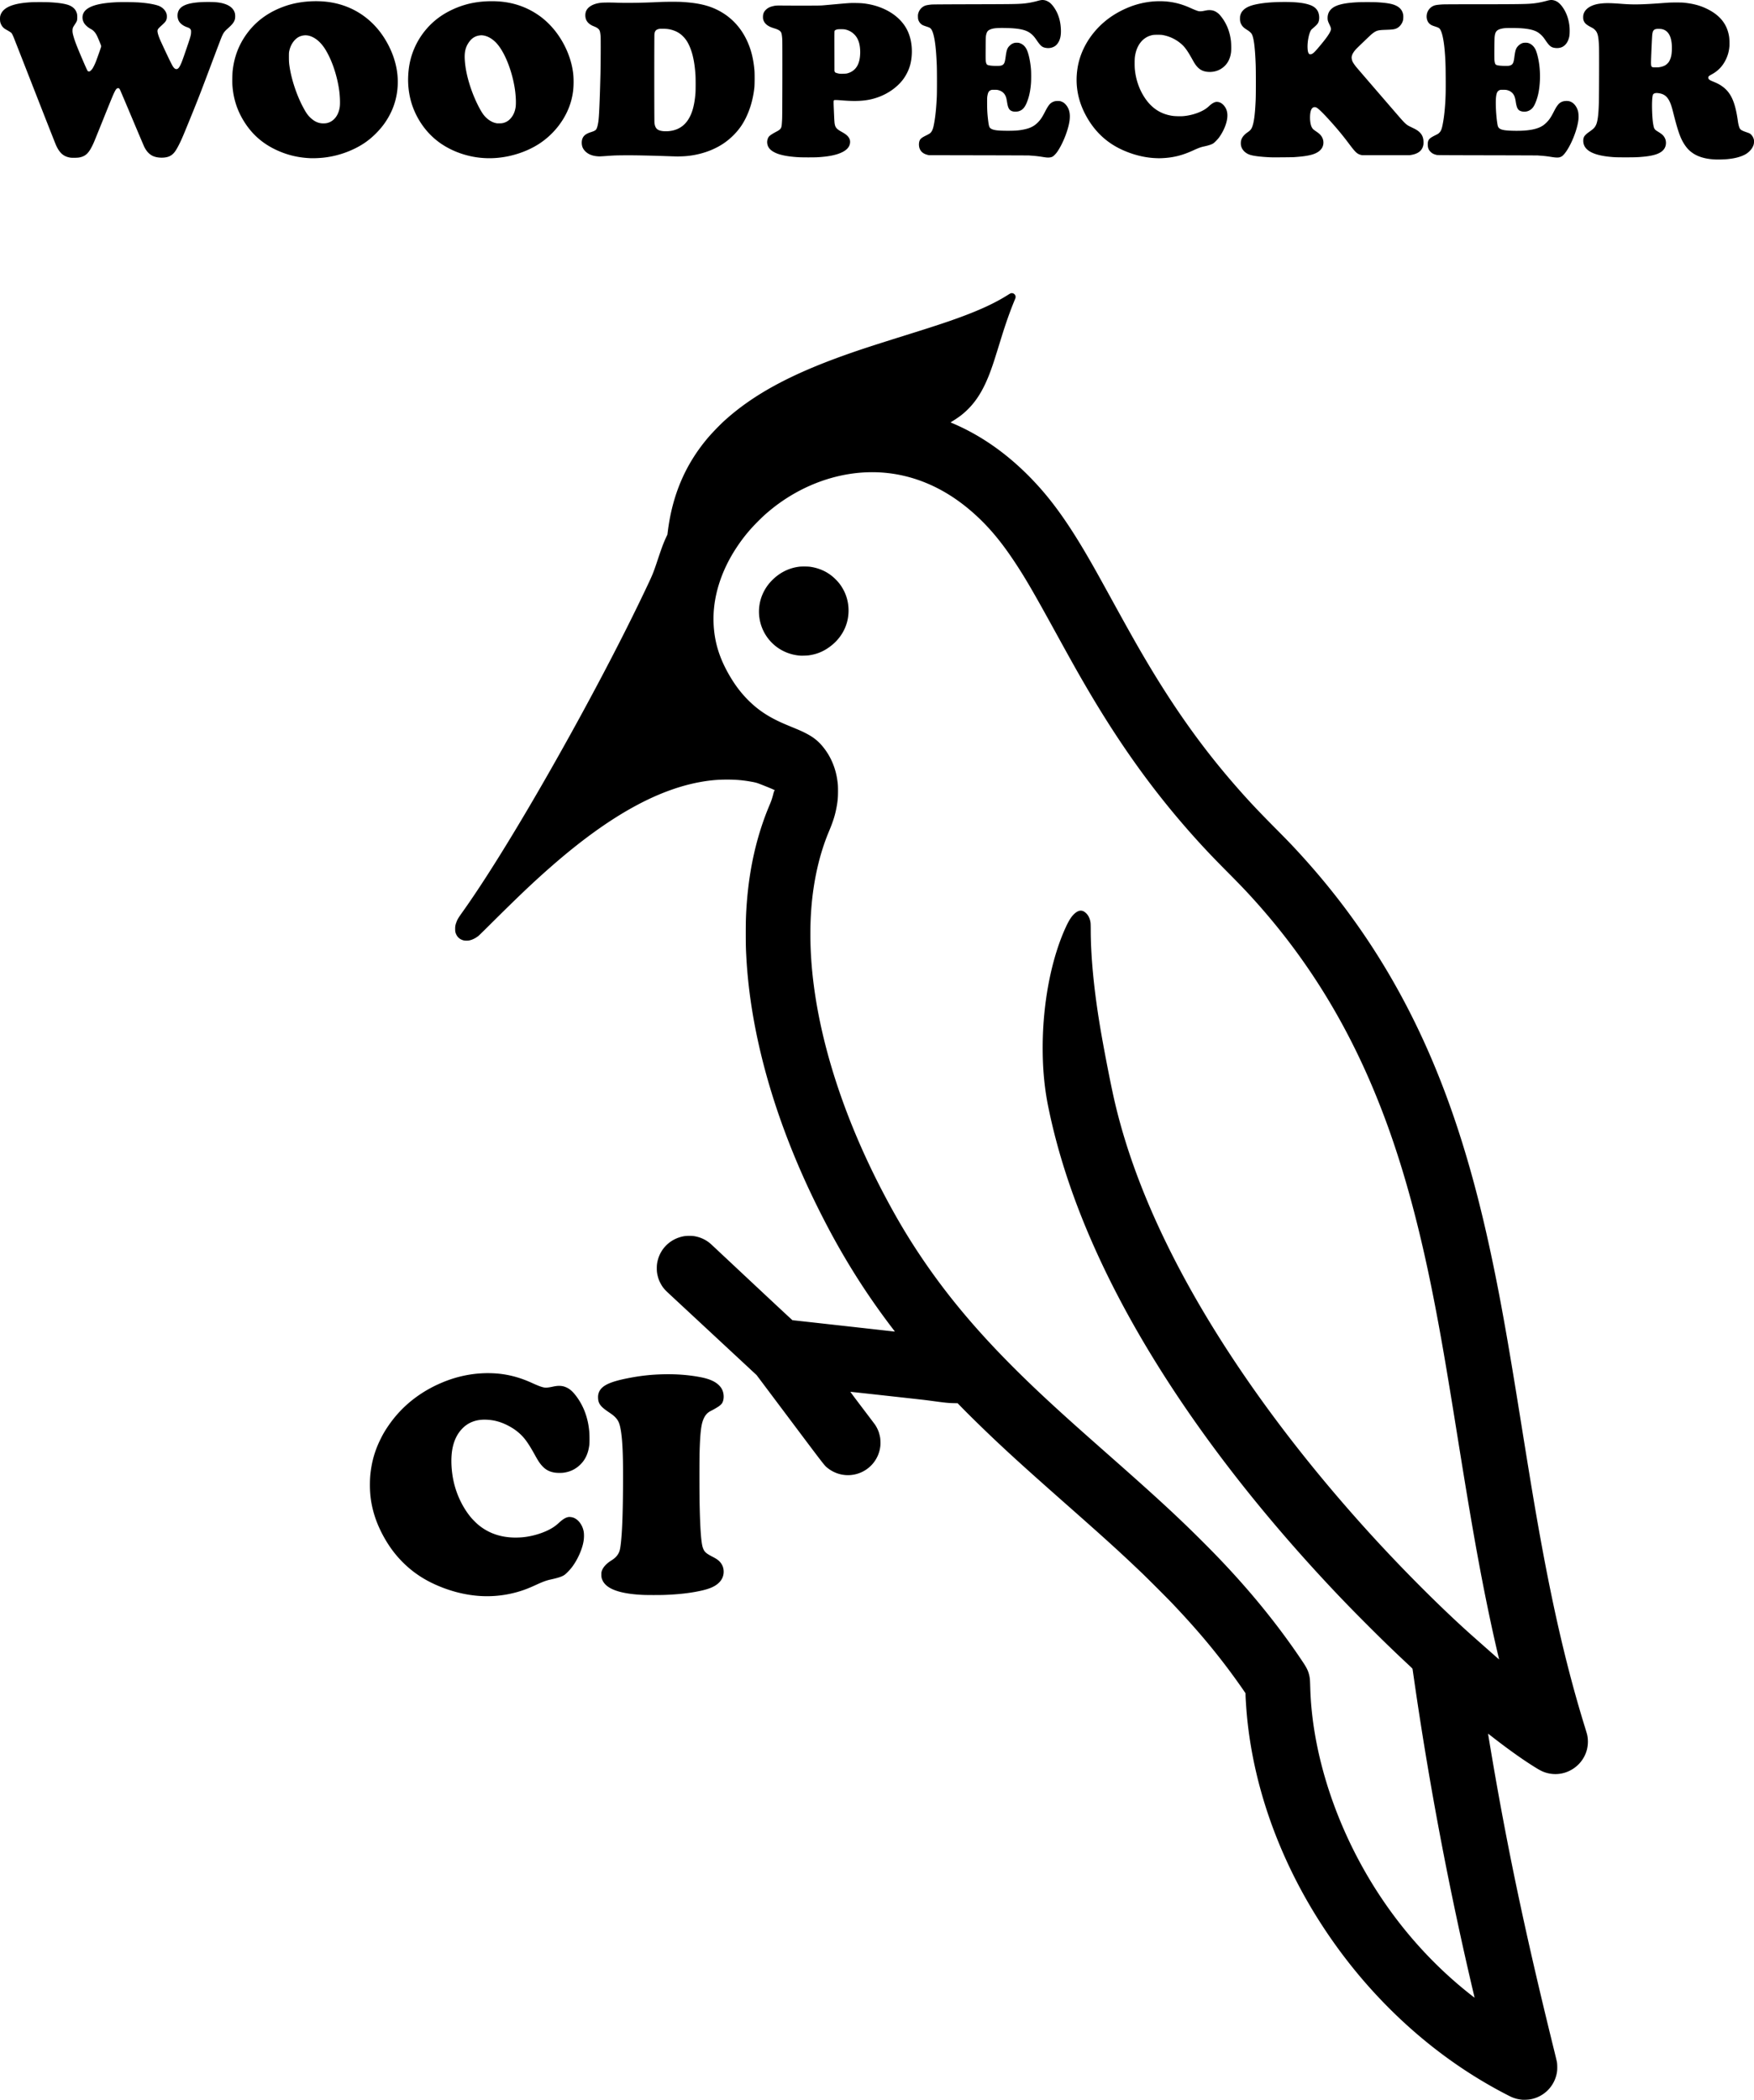 <svg xmlns="http://www.w3.org/2000/svg" width="3779.528" height="4522.846" viewBox="0 0 16251.968 4187.82"><path d="M14105.066 11817.77c-32.777-3.722-51-7.444-73.219-14.997-21.144-7.168-30.6-11.413-67.044-30.131-456.627-234.654-872.179-554.437-1235.959-951.16-292.491-318.955-546.249-687.257-739.001-1072.484-241.876-483.478-390.051-989.396-436.53-1490.627-5.817-62.854-12.681-167.94-12.681-194.654v-10.75l-8.822-13.068c-43.143-63.902-117.547-167.059-173.647-240.664-150.022-196.997-297.122-368.522-494.257-576.298-48.464-51.082-231.236-233.827-288.576-288.548-198.706-189.554-326.206-305.31-690.068-626.443-336.764-297.232-498.034-442.733-662.253-597.469-100.76-94.942-234.434-225.419-305.999-298.666l-43.915-44.962-36.775-.827c-47.554-1.02-78.291-4.053-176.376-17.368-76.638-10.365-95.935-12.68-196.501-23.818l-335.992-37.16c-135.329-14.943-246.894-27.017-247.942-26.824-1.213.275 39.477 54.914 111.097 149.277 62.164 81.876 115.452 152.448 118.374 156.804a323.918 323.918 0 0 1 31.565 62.165c4.66 12.405 12.02 40.717 14.611 56.237 2.922 17.368 3.97 55.273 2.095 74.763a301.395 301.395 0 0 1-225.584 263.325 300.871 300.871 0 0 1-182.276-10.42 310.906 310.906 0 0 1-82.675-47.61c-28.477-22.964-21.916-14.5-349.555-450.893l-306.633-408.357-265.31-246.536c-145.914-135.604-328.438-305.17-405.572-376.79a78359.043 78359.043 0 0 1-158.402-147.377c-29.056-27.374-47.637-52.158-64.508-86.093a259.106 259.106 0 0 1-21.889-58.609c-7.112-27.705-9.124-44.107-9.152-74.1 0-28.67 1.93-45.735 8.05-70.794 28.808-118.237 123.833-205.764 245.901-226.467 20.704-3.528 64.729-4.217 85.35-1.323 62.632 8.711 118.705 34.818 164.246 76.445 6.258 5.734 71.18 66.437 144.233 134.832 439.232 411.444 607.504 568.303 609.516 568.303 2.095 0 500.24 55.383 820.738 91.248 70.215 7.857 127.803 14.197 127.941 14.06.138-.08-5.43-7.609-12.405-16.679-224.179-291.8-417.675-592.038-593.528-920.945a8512.828 8512.828 0 0 1-194.543-389.694c-341.92-735.858-539.22-1468.959-575.884-2139.675-4.466-81.655-5.293-116.417-5.32-221.642 0-123.31 2.122-184.702 9.951-286.481 25.61-332.16 95.852-631.79 212.463-906.197 13.894-32.64 22.136-57.065 31.482-93.123 7.856-30.242 9.924-35.672 14.39-37.299 2.784-1.047 2.757-1.13-1.048-3.115-19.297-9.952-51.689-23.46-130.532-54.418-35.23-13.839-48.904-17.45-97.699-25.803-71.896-12.323-134.06-17.423-212.214-17.395-65.17 0-119.091 3.446-178.14 11.385-438.048 58.774-911.932 319.314-1464.163 804.97-163.503 143.791-293.042 267.073-572.962 545.311-44.384 44.136-84.605 83.226-89.319 86.865-27.622 21.31-55.769 35.121-83.364 40.938-15.989 3.363-40.8 3.06-54.914-.69-29.773-7.884-52.433-25.968-65.445-52.267-8.822-17.809-11.055-28.45-11.165-53.04-.11-23.79 1.654-34.652 9.235-56.403 10.752-30.848 18.47-43.942 61.035-103.709 187.9-263.682 436.227-660.323 714.52-1141.292 382.499-661.067 758.74-1371.48 1008.335-1904.139 38.925-83.033 46.672-102.91 85.321-218.996 36.114-108.367 52.71-152.448 77.272-205.102l11.11-23.818 3.335-26.96c41.682-336.269 160.443-616.271 365.131-860.932 40.91-48.878 118.347-129.154 165.487-171.498 264.62-237.851 605.05-422.609 1109.535-602.183 146.494-52.158 252.876-86.782 619.275-201.573 199.726-62.578 312.836-99.794 418.805-137.948 206.783-74.432 354.131-142.413 474.16-218.775 11.33-7.223 23.019-13.784 25.969-14.583 22.136-5.982 44.356 11.027 44.356 33.908 0 6.423-1.158 10.751-6.037 22.495-44.743 108.01-83.53 217.121-126.287 355.29-62 200.332-71.868 231.18-92.572 289.127-73.88 206.976-156.748 333.373-283.007 431.761a998.769 998.769 0 0 1-72.31 49.318c-6.56 3.887-14.224 8.74-17.064 10.752l-5.155 3.721 5.155 2.123c289.734 120.414 556.036 312.477 795.211 573.568 156.473 170.808 299.851 374.035 468.647 664.183 58.58 100.759 90.476 157.74 213.73 381.754 190.078 345.558 265.392 478.543 364.166 643.093 254.42 423.767 506.469 773.02 799.318 1107.55 115.508 131.993 202.07 223.986 365.82 389.032 108.451 109.278 148.754 151.153 217.701 226.301 588.041 640.723 1024.13 1353.838 1343.995 2197.87 168.382 444.332 307.708 931.091 430.962 1505.844 66.989 312.422 126.673 633.363 201.298 1082.41 28.064 168.932 38.429 232.751 85.349 524.663 83.805 521.631 124.798 766.237 172.103 1027.245 127.004 700.82 255.826 1247.593 415.442 1762.801 9.014 29.111 17.56 58.002 18.966 64.177 13.095 56.982 8.546 120.084-12.571 173.675-27.953 71.096-79.807 127.417-148.891 161.738-70.573 35.038-151.346 40.717-226.991 15.88-22.66-7.444-44.356-17.92-73.825-35.618-110.298-66.355-257.122-169.816-412.575-290.782-23.267-18.11-42.454-32.75-42.647-32.529-.744.8 42.371 256.928 64.315 382.112 142.8 814.536 303.738 1563.736 549.557 2558.48 12.047 48.795 22.881 94.308 24.039 101.228 3.363 19.628 4.025 63.074 1.323 84.494a302.387 302.387 0 0 1-207.913 250.257c-28.946 9.263-53.095 13.15-85.928 13.867-13.095.275-25.914.275-28.45-.03zm-450.728-982.422a33455.554 33455.554 0 0 1-552.341-2911.756 20742.466 20742.466 0 0 0-13.866-95.549c-.607-3.474-6.231-9.4-30.132-31.73-145.363-135.908-236.694-224.206-380.844-368.219-164.798-164.632-286.067-290.423-428.674-444.663-924.088-999.458-1637.865-2028.523-2081.645-3001.102-215.881-473.113-367.557-929.63-456.766-1374.844-21.64-107.982-36.637-226.908-43.777-347.35-6.974-117.162-6.947-250.312.055-371.83 19.932-345.971 93.096-675.099 205.02-922.296 34.872-76.996 61.778-117.272 95.19-142.551 35.617-26.934 65.555-25.445 97.12 4.769 22.33 21.42 37.161 54.032 41.076 90.531.827 7.499 1.488 32.805 1.488 56.238 0 250.257 28.808 553.554 84.687 892.138 31.29 189.526 95.935 524.14 131.828 682.129 114.047 502.195 315.592 1025.288 608.221 1578.622 417.343 789.173 1017.211 1623.392 1743.613 2424.833 321.409 354.627 692.853 725.575 984.572 983.33l140.235 123.944a11775.023 11775.023 0 0 0 90.835 79.918c.11-.138-2.398-11.248-5.596-24.728-56.375-236.887-117.051-525.243-171.8-816.438-60.318-320.692-117.272-655.94-216.57-1274.939-95.053-592.59-148.396-900.629-212.435-1227.303-120.415-613.9-257.728-1130.679-421.038-1584.577-296.212-823.109-699.028-1505.624-1245.332-2109.902-75.81-83.833-125.818-136.073-251.498-262.663-135.797-136.734-223.572-229.802-329.596-349.334-356.861-402.347-663.245-830.001-967.562-1350.53-84.274-144.178-137.01-238.127-293.043-521.852-207.748-377.674-280.085-501.562-382.884-655.664-135.411-202.98-260.705-346.743-414.339-475.4-318.018-266.385-686.43-380.983-1068.21-332.271-275.592 35.148-546.718 154.35-772.11 339.438-43.86 36.003-77.52 66.989-123.75 113.798-73.054 74.019-128.52 141.89-185.253 226.743-150.243 224.62-226.33 470.797-217.645 703.962 6.616 178.03 54.749 332.932 156.197 502.83 50.283 84.274 105.473 155.315 170.174 219.051 95.025 93.62 195.646 158.182 343.876 220.65 13.811 5.79 45.349 18.911 70.104 29.139 58.388 24.094 81.048 34.239 113.578 50.917 79.008 40.441 127.83 81.71 179.133 151.345 59.27 80.415 98.692 178.637 113.385 282.291 5.79 40.745 6.699 55.3 6.671 103.874-.055 60.235-3.418 95.797-14.61 154.157-13.784 72.034-31.813 128.547-70.297 220.32-86.48 206.039-142.11 449.266-162.4 709.916-11.303 145.253-11.744 306.495-1.296 466.442 44.19 675.099 282.897 1443.211 683.563 2199.523 111.84 211.112 215.494 385.09 336.516 564.72 306.109 454.421 668.18 862.613 1198.908 1351.714 146.52 135.026 251.195 228.645 582.886 521.301 397.413 350.658 586.636 525.132 803.867 741.013 161.545 160.553 284.248 290.7 414.945 440.004 199.23 227.597 382.719 466.662 538.503 701.51 35.231 53.094 48.381 82.067 57.533 126.837 4.246 20.813 5.624 39.752 7.278 101.283 16.54 616.794 239.864 1300.604 616.077 1886.44 217.232 338.335 482.32 639.62 784.542 891.807 44.66 37.271 120.829 97.782 121.821 96.789.221-.22-3.446-16.761-8.16-36.775zM7416.1-1557.543c-115.066-8.133-219.464-61.53-291.057-148.864a407.833 407.833 0 0 1-73.247-382.912 417.454 417.454 0 0 1 93.592-157.741c72.86-76.638 160.635-121.959 260.126-134.309 21.282-2.646 81.324-2.205 101.228.717 95.521 14.114 174.612 53.646 238.9 119.477 29.662 30.38 46.864 53.481 67.347 90.311 45.128 81.297 60.207 180.54 41.765 275.068-17.947 92.13-67.844 175.081-142.91 237.687-67.458 56.237-137.341 87.25-220.98 98.085-15.549 2.012-60.346 3.5-74.764 2.48zm-2943.542 8710.79c-156.032-6.175-318.128-48.078-469.75-121.407-130.2-62.992-241.049-149.719-334.089-261.45-86.369-103.68-161.793-243.007-200.25-369.845-28.395-93.646-40.91-177.81-40.993-275.895-.055-59.82 3.419-105.115 12.268-159.45 15.658-96.21 44.025-182.772 89.318-272.587a871.104 871.104 0 0 1 59.518-102.55c70.022-105.75 155.15-196.226 254.889-270.879 75.893-56.789 157.327-103.433 247.997-141.972 150.6-64.039 306.715-93.784 464.511-88.519 128.795 4.273 245.985 32.392 370.452 88.877 54.142 24.591 79.504 34.57 103.433 40.718 24.535 6.34 43.694 5.127 96.32-5.983 54.033-11.44 90.78-8.132 129.567 11.58 23.708 12.101 45.873 30.847 67.623 57.201 55.19 66.906 94.557 145.088 117.024 232.421 9.4 36.582 15.135 69.994 19.463 113.606 2.922 29.552 3.363 103.323.717 125.046-9.594 78.76-36.996 138.03-85.294 184.51-43.17 41.515-94.419 65.94-154.378 73.576-23.708 3.033-63.984 2.151-86.065-1.819-44.798-8.105-76.941-25.087-107.238-56.624-22.605-23.57-39.339-47.912-65.61-95.383-57.12-103.268-88.712-150.408-127.445-190.133-36.775-37.712-79.063-68.229-131.083-94.584-66.989-33.935-128.189-50.062-199.809-52.654-88.491-3.142-161.545 23.433-217.01 78.981-47.417 47.471-78.513 109.167-93.868 186.33-16.954 85.154-12.846 202.785 10.696 307.872 27.595 123.144 84.412 240.995 160.112 332.132 14.721 17.726 51.33 54.281 69.029 68.92 107.844 89.042 240.94 127.443 400.527 115.562 102.028-7.609 220.016-45.1 293.098-93.15 19.93-13.095 31.62-22.33 52.791-41.683 37.905-34.624 64.536-50.31 90.973-53.508 8.27-1.02 25.527.91 36.857 4.108 47.968 13.508 90.118 67.595 101.366 130.09 4.356 24.26 3.75 61.2-1.571 92.627-12.516 74.074-55.935 170.532-106.824 237.411-19.931 26.19-49.594 57.092-67.733 70.573-21.806 16.21-57.782 28.34-132.49 44.66-37.05 8.104-72.281 21.116-133.481 49.317-69.47 32.006-115.976 49.732-173.041 65.914a1031.436 1031.436 0 0 1-320.527 38.043zm1489.304-11.137c-216.046-9.649-340.899-53.757-378.39-133.73-9.401-20.069-11.303-29.166-11.303-54.032 0-19.215.358-23.047 3.087-31.786 11.137-35.617 41.627-69.69 88.878-99.325 28.036-17.616 45.679-33.632 58.856-53.426 17.312-25.996 23.157-47.002 29.718-106.603 11.992-108.864 17.67-253.538 19.848-504.429 2.426-278.1-3.17-434.353-19.104-533.706-10.972-68.202-22.192-96.238-50.696-126.562-13.398-14.28-29.332-26.96-57.892-46.148-67.54-45.32-90.421-69.69-99.96-106.41-3.97-15.3-4.851-42.592-1.93-58.223 14.005-74.156 85.405-114.846 264.731-150.877 126.093-25.362 229.223-36.582 353.966-38.567 115.508-1.847 223.103 6.892 327.226 26.631 79.118 14.996 133.784 38.208 169.153 71.868 18.36 17.478 28.946 32.53 36.886 52.544 14.776 37.188 13.508 85.348-3.005 114.46-6.34 11.192-19.738 23.652-38.732 36.085a847.093 847.093 0 0 1-68.175 38.733c-33.825 17.01-55.272 43.088-71.51 86.92-18.47 49.842-27.016 132.82-31.62 306.026-1.681 63.13-1.681 343.656 0 438.653 4.384 248.328 14.225 388.564 30.545 434.85 13.646 38.704 27.623 51.468 94.088 85.927 34.68 17.974 52.957 31.317 67.816 49.456 19.132 23.377 28.725 47.72 30.655 77.685 2.646 41.462-12.157 79.725-42.454 109.636-34.735 34.321-82.978 56.403-162.124 74.24-99.96 22.522-208.796 35.175-346.027 40.22-40.8 1.49-157.989 1.433-192.53-.11zm9928.913-13295.34c-129.07-6.34-216.818-46.093-272.421-123.365-45.486-63.24-68.45-125.983-117.245-319.975-13.728-54.639-24.672-84.77-40.248-110.766-22.44-37.437-51.248-55.162-98.223-60.455-26.327-2.95-43.501 3.363-48.077 17.698-6.369 19.876-9.153 78.264-6.892 144.84 2.233 65.527 5.761 103.708 12.681 137.974 6.175 30.325 11.661 38.126 38.318 54.253 42.84 25.969 57.01 39.311 68.892 65.06 13.645 29.607 10.889 68.367-6.81 95.052-27.981 42.206-87.113 64.563-197.548 74.653-50.118 4.603-73.963 5.403-160.773 5.403-87.306 0-102.689-.552-150.188-5.403-161.49-16.458-242.29-65.61-242.318-147.431 0-16.706 1.847-25.886 7.774-38.153 4.962-10.283 22.33-27.292 42.041-41.131 44.88-31.565 55.19-41.627 67.347-65.886 15.851-31.593 24.342-95.88 27.264-206.811 2.206-83.171 3.253-474.298 1.406-518.71-4.245-102.413-12.13-133.26-41.02-160.414-8.546-8.023-13.949-11.579-31.344-20.676-46.562-24.342-61.255-37.795-70.987-65.004-4.135-11.661-4.714-37.106-1.13-52.103 12.791-53.48 69.966-91.303 154.295-102 51.855-6.615 94.805-6.036 210.395 2.758 95.852 7.277 180.429 5.789 343.38-6.12 29.47-2.15 64.315-4.66 77.409-5.569 30.959-2.205 121.931-2.205 142.91-.028 91.689 9.456 156.17 26.961 222.8 60.428 117.024 58.829 181.394 141.42 198.789 255.054 3.501 22.88 4.797 68.478 2.591 91.882-4.272 45.542-14.39 81.876-33.825 121.573-29.387 59.959-71.179 103.433-130.339 135.576-27.071 14.721-32.584 20.262-31.482 31.73 1.296 13.26 11.634 21.255 44.66 34.487 39.642 15.907 63.956 28.946 89.649 48.05 76.913 57.23 115.342 143.848 139.326 313.828 5.155 36.582 12.047 62.358 20.069 75.039 7.112 11.22 23.68 20.041 61.668 32.833 12.571 4.245 25.473 9.235 28.698 11.137 14.611 8.546 29.525 28.477 35.92 47.912 3.391 10.366 3.832 13.564 3.777 27.595-.06 18.691-2.95 30.793-11.33 47.416-7.691 15.245-14.804 25.142-27.595 38.43a172.572 172.572 0 0 1-51 37.133c-40.8 20.124-91.772 32.915-155.48 39.09-31.979 3.115-86.286 4.577-115.784 3.115zm-520.666-853.985c22.633-2.756 44.218-9.566 60.869-19.214 4.852-2.812 13.453-9.924 19.821-16.348 9.097-9.18 12.543-13.921 18.029-24.617 16.017-31.207 22.164-63.709 22.137-117.107 0-31.702-1.296-46.92-5.955-71.317-9.097-47.636-30.186-80.69-61.2-95.935-15.823-7.774-26.74-10.2-49.263-11.027-46.919-1.654-60.097 9.015-65.252 52.82-2.674 22.66-12.267 239.671-11.633 263.076 1.047 38.18 3.666 40.772 41.351 40.937 10.944.055 24.921-.523 31.096-1.268zm-12492.741 842.13c-121.959-4.796-232.339-33.025-338.722-86.589-109.442-55.134-195.811-131.055-263.214-231.51-72.998-108.727-112.695-224.814-121.93-356.503-2.04-29.167-.91-105.363 1.984-132.434 14.335-133.923 58.884-248.714 137.12-353.305 88.768-118.678 211.25-203.613 366.07-253.84 118.76-38.513 268.313-50.09 396.695-30.656 213.813 32.364 393.222 151.428 509.391 338.087 66.493 106.88 106.88 221.974 117.823 335.772 11.91 123.64-10.448 247.39-64.122 354.958-35.534 71.262-78.015 129.816-136.927 188.617-58.664 58.553-118.044 100.814-194.626 138.388a870.194 870.194 0 0 1-281.188 83.116c-38.843 4.687-94.391 7.25-128.327 5.9zm145.749-324c66.079-11.578 113.716-69.276 125.018-151.372 4.246-30.959 2.095-96.486-4.852-148.727-14.776-110.628-50.476-230.96-95.934-323.2-26.52-53.812-51.552-91.8-79.89-121.408-47.141-49.207-102.552-74.376-150.933-68.587-32.777 3.942-58.25 16.182-81.158 39.008-27.292 27.181-46.948 65.17-55.41 106.989-2.758 13.618-3.033 18.332-2.978 55.245.055 41.627 1.35 58.719 7.305 96.596 18.388 116.942 66.576 259.934 123.227 365.876 28.036 52.378 41.296 71.758 65.114 95.273 38.567 38.07 77.327 55.906 122.041 56.155 9.787.055 22.192-.745 28.45-1.847zm1472.598 323.367c-142.69-6.258-285.764-52.185-401.603-128.85-112.034-74.157-200.498-181.753-255.826-311.182-42.73-99.877-62.137-214.199-55.769-328.659 5.872-105.445 29.332-196.17 73.605-284.496a698.118 698.118 0 0 1 202.952-243.641c75.728-56.927 171.387-102.551 269.885-128.74 108.065-28.67 244.248-35.728 357.274-18.47 117.272 17.918 223.021 61.392 318.928 131.11 51.827 37.685 107.127 92.627 148.782 147.927 72.916 96.707 124.605 209.982 147.624 323.532 9.483 46.7 13.204 84.44 13.232 134.391 0 62.468-5.707 109.994-20.097 166.646-41.682 164.494-156.72 318.68-308.838 413.897-105.749 66.217-237.907 110.435-368.411 123.31a809.298 809.298 0 0 1-121.738 3.252zm168.051-325.765c30.241-7.912 54.198-24.149 74.735-50.558 19.987-25.693 32.227-54.97 38.457-91.993 6.561-39.146 2.619-119.588-9.373-190.105-29.221-172.159-100.18-340.127-175.191-414.615-37.41-37.188-78.788-59.187-120.029-63.818-11.247-1.268-15.934-1.158-29.111.689-43.17 6.065-74.625 26.988-101.724 67.678-28.808 43.28-38.953 87.472-35.314 153.91 4.962 90.779 28.257 192.75 69.14 302.772 27.787 74.708 67.595 156.17 97.919 200.333 29.277 42.674 72.999 75.121 115.728 85.873 15.383 3.86 16.43 3.97 40.359 3.528 18.194-.303 23.928-.937 34.404-3.694zm6039.918 325.765c-109.167-5.045-226.88-36.803-332.491-89.705-137.369-68.808-243.586-176.045-318.046-321.05-68.918-134.254-92.075-275.04-69.332-421.7 27.292-175.88 130.725-342.47 284.551-458.28 59.133-44.495 130.808-83.668 205.433-112.283 122.951-47.14 260.182-61.834 384.042-41.186 58.995 9.842 113.688 26.961 175.191 54.86 27.485 12.46 49.594 21.392 64.508 26.078 15.024 4.714 31.014 4.687 55.383-.11 34.708-6.837 37.85-7.278 52.489-7.333 26.189-.083 46.809 5.927 67.595 19.738 15.989 10.614 24.7 18.856 39.752 37.575 50.835 63.267 81.793 139.05 92.296 225.805 3.418 28.119 4.108 85.21 1.323 107.21-9.097 71.785-42.564 124.77-99.27 157.272-38.402 22.026-87.196 30.048-133.289 21.971-44.521-7.801-75.562-30.682-105.831-78.016-3.253-5.127-12.378-20.896-20.262-35.093-43.998-79.119-68.836-113.936-101.448-142.386a358.267 358.267 0 0 0-171.139-82.895c-13.674-2.481-20.593-2.895-49.622-2.895-36.664 0-46.754 1.296-70.931 9.318-66.327 21.944-115.287 82.371-133.371 164.605-6.616 29.938-7.994 45.21-7.994 87.995-.06 40.083 1.102 57.258 5.871 89.98 9.373 64.04 30.545 129.32 59.877 184.592 67.678 127.555 161.738 197.604 288.797 215.081 21.585 2.95 72.419 4.025 96.21 2.013 60.069-5.045 124.026-22.826 174.309-48.38 26.961-13.73 43.171-24.95 64.921-44.991 31.096-28.67 54.942-40.524 77.106-38.402 20.731 2.013 36.389 9.65 52.737 25.804 31.454 31.068 44.08 71.978 38.153 123.75-6.423 56.072-35.562 124.77-76.692 180.925-12.295 16.761-41.489 46.534-52.737 53.757-15.879 10.2-45.1 19.793-87.168 28.642-27.512 5.79-51.827 14.721-98.333 36.114-99.381 45.734-182.745 66.823-283.339 71.702-29.69 1.434-36.389 1.434-69.249-.083zm-10052.636-4.549c-61.861-9.98-98.057-41.406-131.717-114.405-4.88-10.586-93.178-234.764-196.198-498.226a237875.89 237875.89 0 0 0-194.13-495.553c-9.455-22.963-17.726-39.89-21.943-44.907-4.604-5.486-18.58-14.831-39.78-26.713-23.708-13.232-30.49-18.084-40.635-29.056-10.31-11.137-19.132-27.733-23.515-44.218-3.887-14.611-4.218-45.928-.634-59.546a113.743 113.743 0 0 1 28.946-50.972c43.198-43.75 124.605-67.844 254.392-75.37 30.462-1.764 137.369-1.764 172.683 0 68.974 3.419 121.159 10.145 159.753 20.566 45.376 12.267 76.28 36.278 89.457 69.58 6.506 16.43 7.994 25.28 7.994 48.105 0 31.923-1.35 35.7-25.28 71.896-15.685 23.708-17.78 29.304-18.552 49.18-.69 17.754 1.489 30.325 10.917 62.854 11.578 39.973 30.875 89.898 72.42 187.238 39.283 92.076 54.142 124.688 58.442 128.244 3.308 2.757 11.082 3.942 16.293 2.509 6.395-1.765 18.746-13.674 27.126-26.19 8.353-12.487 24.039-44.659 31.896-65.527 20.786-55.245 48.518-134.915 48.518-139.381 0-6.534-1.93-11.964-19.793-55.135-14.914-36.058-22.716-52.102-31.868-65.583-11.91-17.588-27.43-32.116-42.26-39.614-23.544-11.854-49.733-33.826-61.531-51.607-27.816-41.82-22.358-92.93 13.397-125.625 45.156-41.268 134.97-64.342 278.376-71.537 57.148-2.84 171.856-1.489 226.274 2.73 75.81 5.843 147.127 19.296 178.086 33.604 33.55 15.493 59.656 45.376 66.051 75.59 2.785 13.232 2.509 31.123-.689 43.667-4.824 18.883-12.791 28.89-48.794 61.585-26.162 23.736-32.337 31.151-34.68 41.544-2.674 11.937 1.902 33.274 13.95 65.335 8.214 21.778 11.191 28.477 47.002 105.335 37.16 79.753 63.956 134.97 75.755 155.922 10.365 18.415 21.172 29.993 30.434 32.557 16.624 4.604 28.67-4.934 43.336-34.321 12.681-25.362 20.235-45.735 59.711-161.104 35.562-104.068 40.166-120.829 40.221-147.21 0-14.336-.193-15.604-3.831-22.165-5.735-10.338-12.075-14.61-32.227-21.668-34.983-12.24-61.586-31.482-75.535-54.583-17.367-28.753-18.47-71.786-2.59-101.614 28.67-53.977 113.026-77.85 274.984-77.85 67.789 0 108.23 4.603 146.88 16.705 54.225 16.927 87.14 46.176 98.112 87.169 3.915 14.72 3.942 41.875.055 56.43-7.167 26.603-23.156 47.444-64.535 83.998-28.946 25.555-40.497 40.359-52.599 67.32-10.64 23.763-21.392 51.91-118.54 310.134-85.735 227.734-107.32 283.2-175.742 451.39-65.5 161.02-79.23 193.385-99.63 234.874-37.987 77.189-58.58 103.543-94.362 120.525-37.658 17.89-104.316 18.056-148.865.386-34.817-13.812-64.397-44.108-85.569-87.665-3.942-8.077-54.308-126.645-111.924-263.434-57.588-136.818-107.568-254.42-111.042-261.34-7.305-14.583-9.758-17.202-16.926-18.194-11.385-1.517-21.09 7.388-32.53 29.855-15.465 30.407-22.522 47.361-114.625 276.088-81.462 202.29-82.179 204-98.333 235.426-33.384 65.032-60.924 89.098-114.68 100.235-17.093 3.584-67.762 4.577-85.377 1.737zm9038.705-2.095c-5.238-.607-20.924-2.922-34.79-5.155a1022.063 1022.063 0 0 0-91.248-10.503c-12.02-.827-24.535-1.82-27.788-2.233-3.28-.414-213.786-1.158-467.765-1.654l-461.81-.938-11.495-2.839c-37.271-9.235-60.621-27.126-72.64-55.769-8.657-20.565-9.98-50.063-3.226-71.124 6.947-21.668 19.022-31.758 64.95-54.39 11.715-5.79 24.203-12.516 27.787-14.97 20.152-13.811 30.848-34.128 39.422-74.763 14.28-67.678 23.542-152.723 28.89-265.254 2.206-45.651 2.15-237.824 0-293.097-5.458-138.113-15.162-226.742-31.234-285.323-10.696-38.98-21.42-56.982-38.484-64.7a441.08 441.08 0 0 0-31.179-11.083c-13.48-4.328-26.795-9.566-31.675-12.405a84.742 84.742 0 0 1-37.932-46.23c-3.033-8.767-3.64-13.095-4.135-28.946-.47-15.907-.138-20.345 2.232-29.773 8.822-35.039 32.778-62.303 65.528-74.653 9.925-3.722 32.723-7.719 57.671-10.035 11.854-1.102 120.167-1.847 383.74-2.536 354.158-.965 395.4-1.433 451.885-5.293 48.794-3.363 97.671-11.936 149.664-26.3 32.336-8.958 46.285-9.923 67.816-4.686 11.66 2.812 30.517 12.075 41.406 20.345 26.52 20.125 56.54 63.047 74.708 106.797 17.615 42.37 26.905 85.541 29.607 137.616 3.39 65.17-7.83 108.809-36.775 143.075-20.951 24.756-58.388 37.988-94.86 33.522-40.413-4.962-54.087-15.851-95.024-75.59-22.33-32.53-39.229-50.227-63.764-66.713-41.682-28.036-105.363-40.469-219.657-42.922-84.302-1.792-121.352 2.15-149.692 15.989-16.237 7.884-23.708 17.009-29.552 36.113-6.561 21.392-6.892 27.512-7.636 137.7-.69 108.285-.359 117.41 5.017 134.832 5.045 16.265 11.192 19.71 43.005 23.873 25.087 3.308 78.375 3.474 91.883.276 13.783-3.225 22.77-8.684 28.422-17.202 8.573-12.902 11.413-24.37 17.974-72.42 7.47-54.638 14.638-74.073 34.542-93.536 12.047-11.799 17.753-16.072 28.229-21.062 13.425-6.395 22.963-8.463 39.035-8.463 17.092 0 25.914 2.095 41.848 9.924 21.006 10.283 38.897 29.415 50.779 54.253 18.084 37.712 34.349 114.763 39.614 187.486 1.765 24.398 1.82 93.454.055 118.844-3.887 56.899-12.708 106.272-26.713 149.526-23.708 73.329-47.002 103.377-89.318 115.37-13.288 3.776-40.221 4.134-52.985.716-31.73-8.518-43.722-27.485-52.626-83.254-1.875-11.854-4.576-26.795-5.982-33.163-9.345-42.702-33.908-69.332-73.77-80.029-11.579-3.115-15.328-3.473-37.327-3.556-22.192-.083-25.224.166-32.254 2.812-19.793 7.498-27.567 20.372-33.467 55.3-2.095 12.544-2.426 22-2.37 68.147.054 55.742 1.874 90.504 7.305 139.602 7.223 65.059 11.33 80.827 23.57 90.531 21.971 17.395 61.889 23.212 159.616 23.24 66.63 0 98.636-2.261 140.263-9.98 64.066-11.854 102.716-30.407 138.94-66.713 23.928-23.929 40.028-47.637 64.066-94.391 31.84-61.806 47.334-82.068 72.144-94.28 15.962-7.83 28.615-10.614 48.381-10.67 19.739-.027 27.458 1.737 44.742 10.2 10.007 4.908 14.446 8.133 23.24 16.872 39.642 39.311 52.212 93.812 39.145 169.595-15.134 87.995-65.527 210.532-114.404 278.155-11.441 15.824-29.36 34.046-39.064 39.725-14.83 8.684-36.444 11.44-64.48 8.16zm4710.395-.551a1086.709 1086.709 0 0 1-35.01-5.155 967.176 967.176 0 0 0-88.051-10.007 617.787 617.787 0 0 1-27.126-2.206c-2.922-.413-213.097-1.158-467.103-1.654-437.688-.854-462.334-1.02-471.734-3.308-26.465-6.313-41.296-13.977-56.238-29.111-11.468-11.579-17.119-20.869-21.861-35.838-3.997-12.57-5.1-40.772-2.15-54.583 5.596-26.383 18.084-37.823 68.918-63.102 24.094-11.992 27.21-13.922 35.893-22.495 15.576-15.355 22.606-32.089 31.041-73.909 11.248-55.769 19.573-124.853 24.37-202.758 4.163-67.265 5.045-114.68 4.3-230.244-.689-106.052-1.323-131-4.907-193.192-8.077-140.319-26.464-235.04-51.22-263.986-6.175-7.168-14.997-11.44-42.729-20.538-26.245-8.628-34.294-12.323-45.79-20.951-25.114-18.911-36.747-54.115-30.241-91.524 7.057-40.414 38.18-74.074 77.712-83.97 13.591-3.391 39.504-6.286 71.124-7.912 15.769-.827 143.737-1.379 329.486-1.379 293.842-.055 405.049-1.02 460.928-3.997 61.255-3.253 106.686-10.613 170.918-27.705 28.119-7.499 41.351-9.098 56.155-6.782 38.016 5.927 66.934 27.843 97.479 73.77 33.549 50.477 53.591 111.98 58.829 180.402 1.929 25.141.937 62.413-2.096 79.394-9.565 53.757-38.429 92.765-77.85 105.253-15.576 4.962-33.522 6.616-50.531 4.686-39.918-4.466-54.666-15.906-93.233-72.227-16.348-23.9-20.124-28.67-33.026-42.178a233.965 233.965 0 0 0-36.527-30.186c-44.218-28.284-119.229-40.745-246.26-40.855-50.834-.028-70.076 1.489-94.391 7.498-42.867 10.614-56.761 28.726-60.814 79.367-2.067 26.024-3.253 191.842-1.488 210.202 2.563 26.768 7.277 39.973 15.768 44.273 12.571 6.368 41.021 9.731 83.585 9.924 25.527.11 32.695-.275 40.028-2.15 29.387-7.553 37.822-21.585 44.659-74.432 6.037-46.782 10.806-68.836 18.002-83.53 10.861-22.136 34.321-42.922 57.423-50.889 11.991-4.135 35.562-5.072 49.538-1.93 28.45 6.313 55.135 28.836 70.518 59.574 13.425 26.74 27.843 83.253 35.286 138.278 12.323 90.807 8.822 195.729-9.29 276.53-10.09 44.962-27.898 92.433-43.557 115.975-23.625 35.48-62.054 52.213-103.323 45.018-38.704-6.754-51.44-25.886-61.42-92.158-5.679-37.712-12.984-57.644-27.512-74.956-8.574-10.2-23.791-21.172-35.424-25.555-19.297-7.278-26.244-8.38-52.792-8.546-23.625-.083-25.638.083-33.026 3.06-19.848 7.995-28.284 23.267-33.081 60.097-6.588 50.283-1.047 171.222 11.358 249.017 3.915 24.397 6.561 32.144 13.867 40.248 17.119 19.022 53.205 25.914 144.729 27.485 129.319 2.206 215.963-14.39 267.873-51.386 6.478-4.603 17.974-14.307 25.555-21.502 26.244-25.087 43.005-49.07 67.843-97.313 22.054-42.757 28.67-53.73 43.364-71.869 18.304-22.605 44.604-34.266 77.657-34.321 17.781-.055 29.304 2.481 43.722 9.51 29.222 14.308 53.729 48.106 63.681 87.83 4.19 16.706 5.706 51.883 3.225 75.205-6.423 60.703-34.294 147.844-71.096 222.303-27.678 56.045-56.789 98.223-80.139 116.197-5.706 4.383-19.573 10.2-28.118 11.772-9.952 1.847-27.981 1.626-45.68-.552zm-6993.31-.745c-65.06-3.308-120.525-10.53-163.007-21.199-28.505-7.168-44.824-12.902-65.252-23.019-45.376-22.44-67.788-51.468-70.297-91.11-1.378-20.924 5.486-43.557 17.312-57.34 8.657-10.09 33.33-26.272 66.383-43.557 28.505-14.942 37.74-22.412 44.77-36.251 5.513-10.862 7.36-26.107 10.172-84.688 2.15-44.88 3.198-702.997 1.185-734.396-1.599-24.453-4.107-43.695-7.222-55.246-5.597-20.813-22.385-33.218-61.559-45.569a879.953 879.953 0 0 1-27.87-9.29c-38.87-14.06-64.453-35.341-75.838-63.24-5.045-12.267-6.148-18.58-6.175-35.176-.055-27.898 7.443-46.533 26.41-65.39 16.099-15.989 33.494-25.444 59.545-32.309 28.78-7.526 36.416-8.104 99.932-7.388 32.006.359 122.813.607 201.794.552 123.777-.138 147.127-.469 169.374-2.426 14.197-1.24 68.092-6.065 119.753-10.724 124.743-11.22 132.682-11.689 185.694-10.834 48.078.772 69.112 2.536 107.403 9.015 114.267 19.27 218.417 68.946 289.596 138.14 54.694 53.15 87.968 111.042 106.548 185.253 19.27 77.051 17.781 171.745-3.859 247.005-13.867 48.188-40.414 99.325-71.675 138.057-50.173 62.275-122.786 114.791-203.503 147.21-99.657 40.056-195.647 50.201-353.305 37.3-45.927-3.75-69.36-4.467-73.412-2.289-7.112 3.832-7.167 5.431-2.73 107.513 4.136 94.97 4.963 106.08 9.319 123.117 6.56 25.637 20.703 39.972 62.192 62.908 37.767 20.897 55.824 35.838 68.34 56.596 6.809 11.33 9.73 22.247 9.73 36.5 0 38.539-23.487 70.021-69.965 93.867-53.013 27.181-129.016 42.785-236.364 48.519-27.732 1.488-133.564 1.406-163.42-.11zm438.653-775.913c23.928-5.403 45.486-15.52 62.854-29.497 29.938-24.012 48.739-59.325 56.871-106.852 8.932-52.102 5.79-113.605-8.05-155.894-8.986-27.512-21.502-48.85-39.834-67.816a165.184 165.184 0 0 0-91.028-48.408c-13.315-2.398-57.478-2.37-68.147 0-11.66 2.646-21.64 7.719-24.59 12.598-2.481 4.053-2.536 8.657-2.205 188.727l.33 184.592 2.895 6.313c2.426 5.237 3.997 6.781 9.263 9.042 7.415 3.198 22.798 7.305 34.156 9.07 11.964 1.847 56.43.634 67.485-1.875zm3931.339 776.547c-92.903-3.914-162.042-12.295-196.336-23.79-43.474-14.611-74.873-47.913-82.096-87.113-1.984-10.834-1.764-31.427.442-41.875 6.12-28.836 26.382-55.273 60.372-78.733 21.641-14.914 31.372-25.086 38.815-40.441 19.573-40.442 30.683-120.25 36.803-264.483 2.15-50.669 2.122-263.49-.06-320.885-5.872-155.232-16.348-241.38-34.019-279.616-3.666-7.94-6.809-12.13-15.52-20.648a147.9 147.9 0 0 0-20.565-16.651c-34.901-21.585-47.747-32.447-58.747-49.622-13.094-20.4-17.422-37.574-16.54-65.5.496-16.981 1.047-20.62 4.686-31.758 5.514-16.76 11.992-27.457 24.673-40.744 25.721-27.016 65.528-44.522 129.567-57.092 68.423-13.426 151.208-19.877 254.861-19.904 106.879-.028 179.189 8.38 232.807 27.126 36.886 12.874 60.759 32.061 74.874 60.152 14.335 28.56 16.595 71.345 5.237 99.602-6.395 15.961-16.843 27.236-57.45 62.11-7.884 6.726-10.889 10.475-14.914 18.331-17.919 35.011-30.49 104.757-28.395 157.41.993 23.874 3.419 37.492 8.491 47.582 4.797 9.51 9.29 12.709 17.313 12.35 20.951-.882 35.617-14.28 97.864-89.4 51.799-62.441 78.126-100.126 88.988-127.225 7.222-18.029 5.596-27.154-10.917-61.64-13.287-27.761-15.989-37.685-15.989-58.223 0-51.937 27.65-90.008 81.6-112.53 43.225-18.03 104.866-28.395 196.004-33.026 34.266-1.737 146.438-1.737 179.464 0 53.15 2.784 97.975 7.994 128.851 15.024 68.449 15.548 106.437 49.18 114.57 101.503 1.985 12.681.827 41.71-2.095 52.186-9.401 33.99-34.708 63.763-63.791 75.038-19.242 7.499-37.327 9.649-97.782 11.606-40.883 1.378-59.325 3.308-75.259 8.077-17.285 5.128-36.279 17.092-59.215 37.3-14.666 12.9-118.954 113.026-134.474 129.07-29.222 30.324-45.183 59.408-45.183 82.564 0 8.85 3.556 25.225 7.526 34.79 4.218 10.118 19.49 33.082 33.908 50.945 9.235 11.468 313 363.698 401.078 465.09 50.421 58.03 66.493 72.586 96.211 87.031l34.239 16.623c26.189 12.681 43.281 23.846 56.982 37.271 25.169 24.59 36.113 52.902 36.085 93.316 0 14.583-.634 21.062-2.922 30.435-11.413 46.782-46.534 74.625-108.009 85.597l-17.202 3.06H12619.7l-11.11-2.95c-34.597-9.235-49.952-23.846-111.373-105.832a2741.224 2741.224 0 0 0-146.024-178.94c-77.796-88.023-132.407-142.8-152.559-153-14.417-7.305-29.552-5.375-39.752 5.073-11.578 11.854-18.057 33.55-20.042 67.127-2.536 43.033 3.309 85.239 15.107 108.505 7.554 14.97 13.784 21.145 37.492 37.437 27.843 19.16 37.685 27.402 47.306 39.697 18.001 23.019 25.913 49.263 23.074 76.72-5.21 50.366-46.093 86.48-117.823 104.04-38.953 9.51-81.986 15.162-154.158 20.124-18.663 1.296-190.132 2.647-213.041 1.71zm-5547.012-9.317c-218.031-7.444-352.505-10.228-451.224-9.29-77.272.716-87.251 1.102-158.127 6.12-58.112 4.134-66.99 4.41-86.01 2.756-49.512-4.218-86.287-19.849-113.44-48.133-21.365-22.274-30.794-46.092-30.794-77.795 0-33.053 11.717-57.974 35.094-74.68 10.806-7.72 29.718-16.568 46.286-21.75 34.183-10.67 45.486-16.652 53.205-28.23 7.415-11.027 14.5-37.492 19.462-72.337 6.81-47.747 12.847-185.64 19.325-440.638 2.343-91.855 3.28-325.82 1.379-348.094-1.765-20.896-4.218-36.61-7.306-46.948-5.568-18.635-22.164-32.254-54.418-44.659-53.48-20.565-79.946-54.528-79.946-102.689 0-41.489 21.007-72.226 64.177-93.784 22.11-11.055 49.043-18.36 81.38-22.054 21.557-2.481 91.744-2.757 146.879-.607 89.897 3.53 250.478.965 394.325-6.34 52.57-2.647 169.319-3.033 209.071-.607 125.432 7.526 214.916 25.087 291.747 57.286 140.015 58.636 246.783 162.73 311.54 303.683 37.491 81.544 58.36 165.239 67.87 271.732 2.757 30.793 2.316 132.682-.661 160.112-11.165 102.468-37.795 197.245-79.036 281.188-30.793 62.66-65.5 111.18-115.094 160.828-57.285 57.34-120.442 99.905-197.824 133.316-86.976 37.575-188.01 59.656-283.173 61.917-15.3.358-29.883.827-32.42.992-2.563.193-26.078-.386-52.267-1.295zm-31.675-233.442c101.834-9.924 171.58-66.96 210.89-172.462 17.423-46.699 29.112-107.099 34.736-179.436 2.26-29.084 2.233-136.817-.027-170.036-7.058-103.378-21.972-180.732-47.389-246.04-18.057-46.368-37.96-79.063-65.197-107.072a222.166 222.166 0 0 0-90.532-57.616c-32.612-11.247-59.187-15.3-100.125-15.327-27.181 0-30.71.276-40.359 3.032-23.652 6.837-32.805 18.691-36.389 47.003-1.93 15.713-1.819 801.992.166 820.242 3.86 35.837 15.052 56.127 37.05 67.127 21.034 10.53 57.23 14.472 97.203 10.585z" style="fill:#000;stroke-width:1.323px"/></svg>
